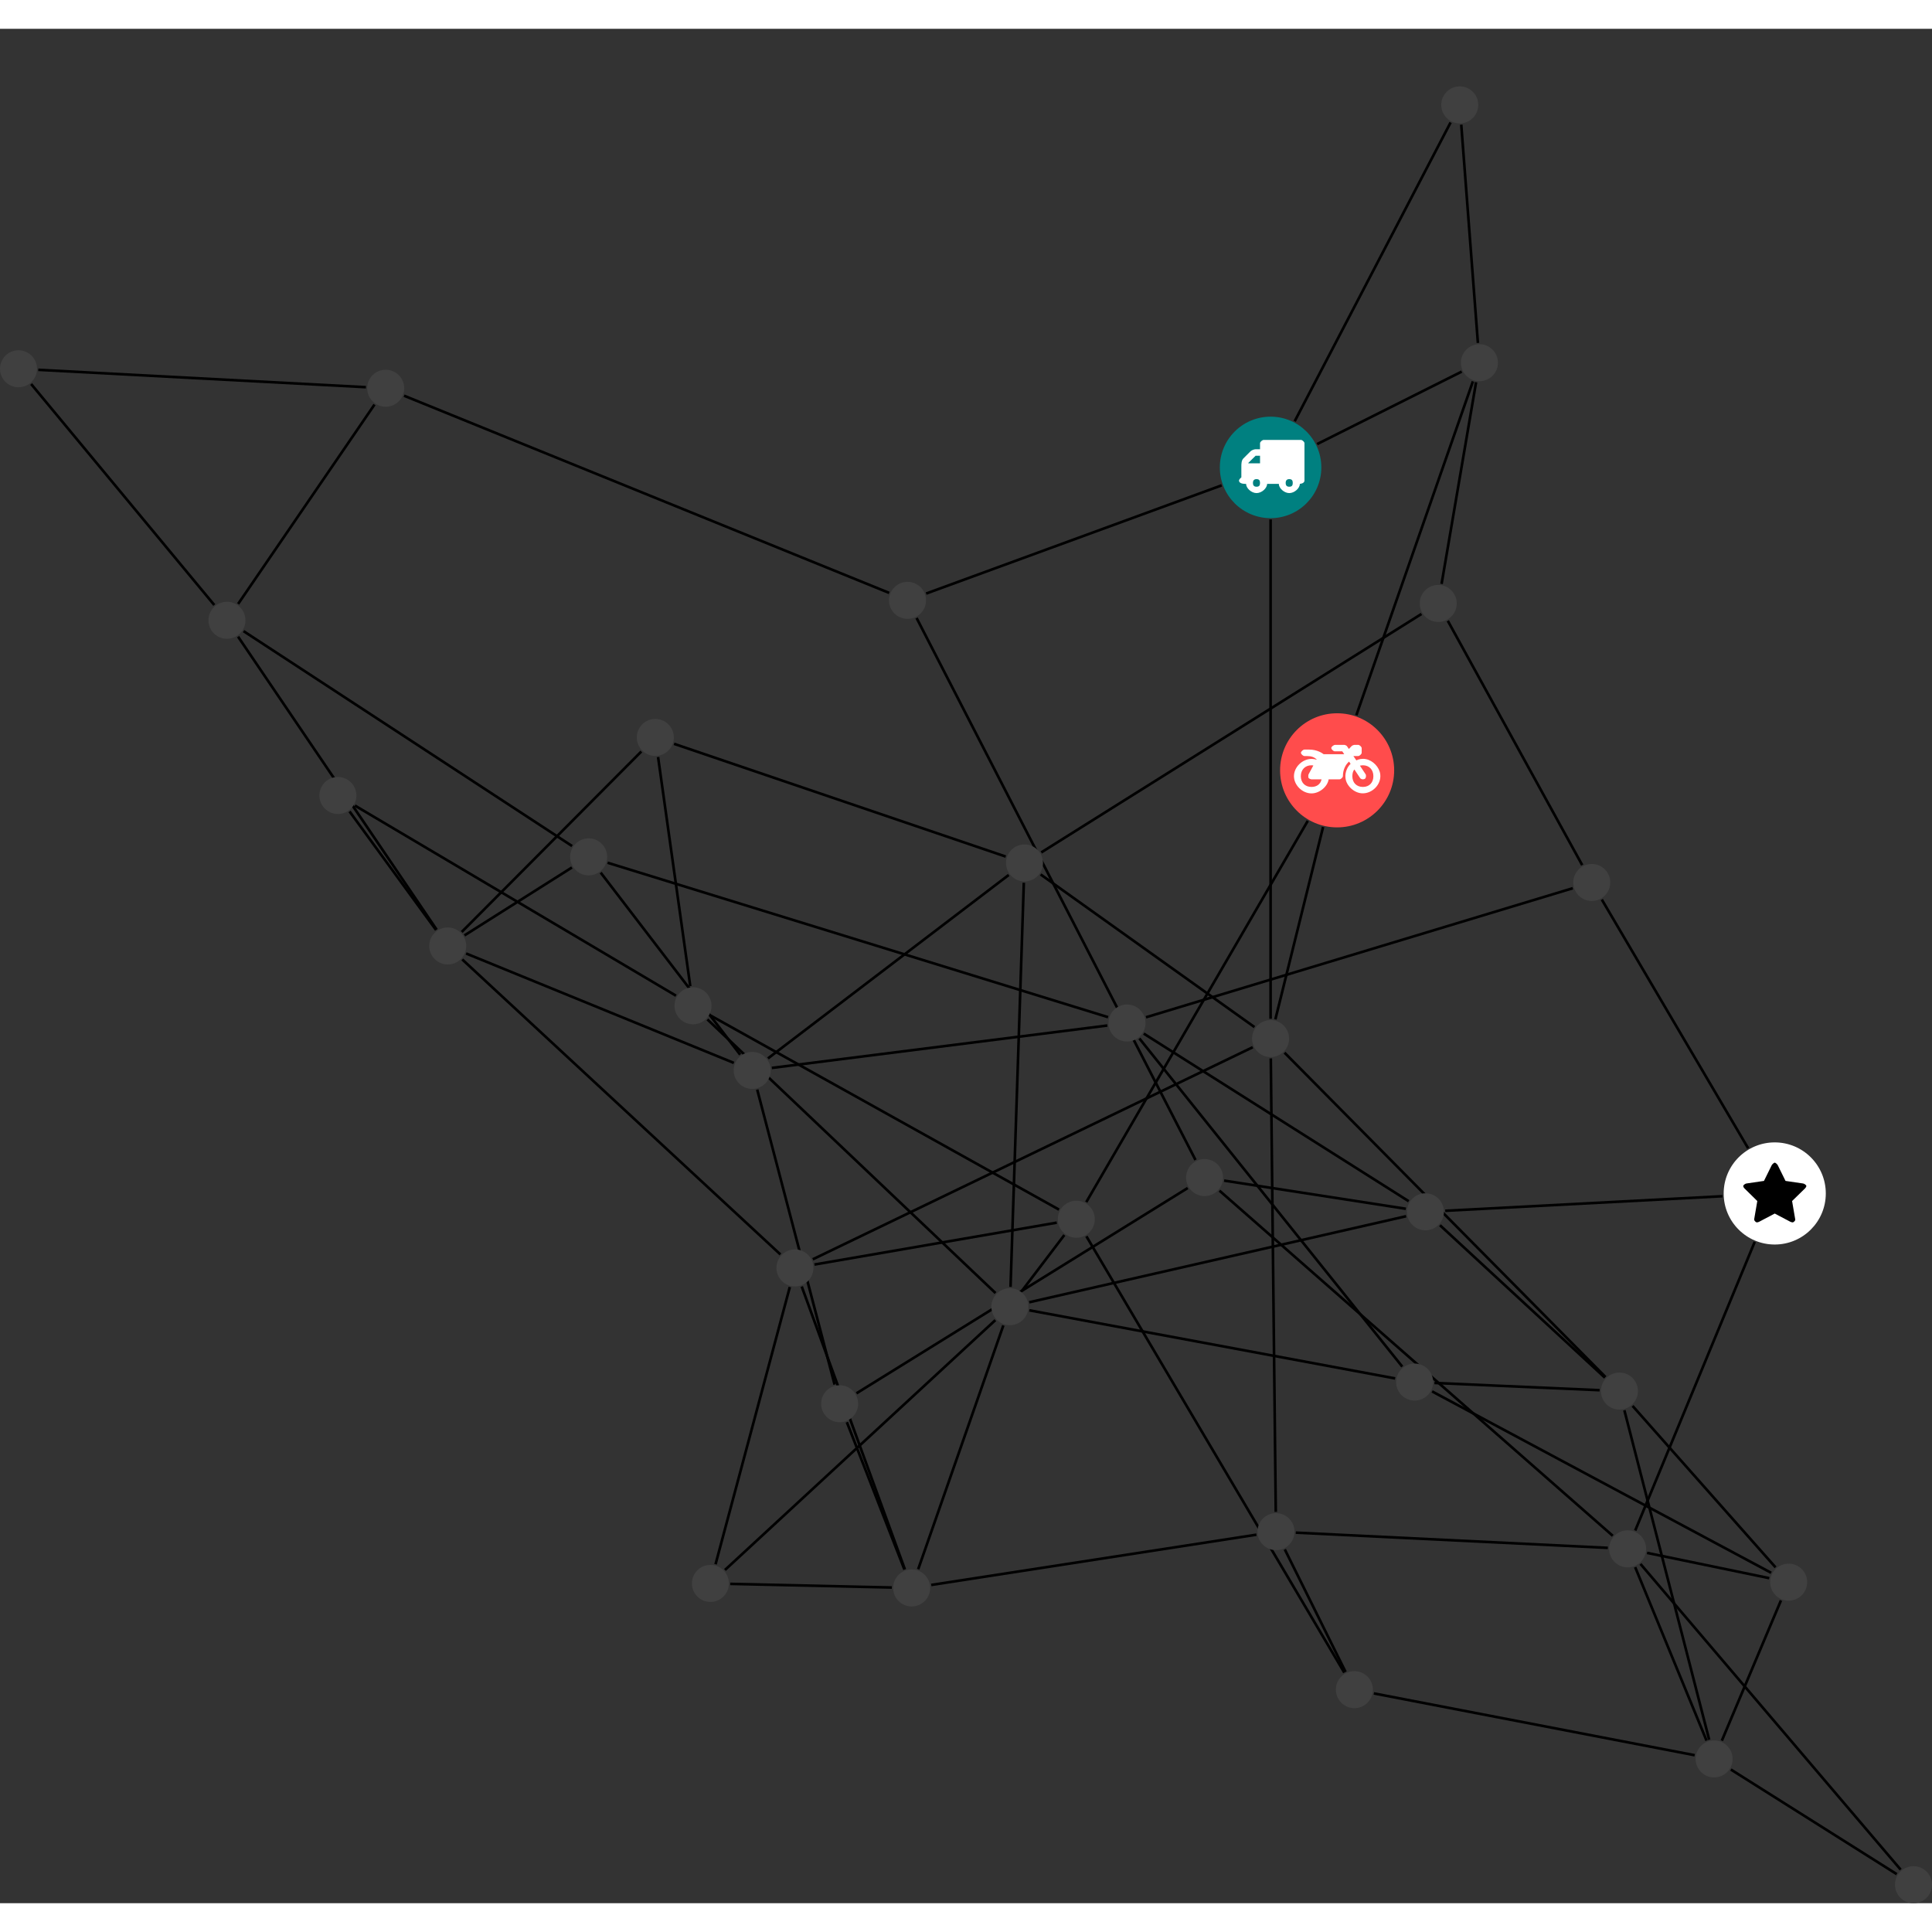 <?xml version="1.0" encoding="UTF-8"?>
<svg xmlns="http://www.w3.org/2000/svg" xmlns:xlink="http://www.w3.org/1999/xlink" width="294.179pt" height="294.179pt" viewBox="0.000 -8.770 294.179 285.409" version="1.1">
<rect x="0.000" y="-8.770" width="294.179" height="285.409" fill="#333333" stroke="none"/>
<defs>
<g>
<symbol overflow="visible" id="glyph0-0">
<path style="stroke:none;" d="M 1.422 -0.75 L 1.422 -7.922 L 3.562 -7.922 L 3.562 -0.891 L 1.422 -0.891 Z M 0.625 0 L 4.531 0 L 4.531 -8.812 L 0.438 -8.812 L 0.438 0 Z M 0.625 0 "/>
</symbol>
<symbol overflow="visible" id="glyph0-1">
<path style="stroke:none;" d="M 3.375 -0.844 C 3.375 -0.453 3.234 -0.266 2.844 -0.266 C 2.469 -0.266 2.297 -0.453 2.297 -0.844 C 2.297 -1.219 2.469 -1.422 2.844 -1.422 C 3.234 -1.422 3.375 -1.219 3.375 -0.844 Z M 1.594 -3.688 L 1.594 -3.859 C 1.594 -3.875 1.578 -3.875 1.594 -3.891 L 2.688 -4.969 C 2.703 -5 2.656 -4.984 2.688 -4.984 L 3.375 -4.984 L 3.375 -3.828 L 1.594 -3.828 Z M 8.359 -0.844 C 8.359 -0.453 8.219 -0.266 7.828 -0.266 C 7.453 -0.266 7.281 -0.453 7.281 -0.844 C 7.281 -1.219 7.453 -1.422 7.828 -1.422 C 8.219 -1.422 8.359 -1.219 8.359 -0.844 Z M 10.141 -6.891 C 10.141 -7.094 9.812 -7.391 9.609 -7.391 L 3.922 -7.391 C 3.719 -7.391 3.375 -7.094 3.375 -6.891 L 3.375 -5.969 L 2.672 -5.969 C 2.469 -5.969 2.078 -5.812 1.938 -5.672 L 0.844 -4.578 C 0.531 -4.266 0.531 -3.734 0.531 -3.328 L 0.531 -1.688 C 0.516 -1.688 0.172 -1.391 0.172 -1.203 C 0.172 -0.781 0.781 -0.703 1.062 -0.703 L 1.25 -0.703 C 1.25 -0.047 2.062 0.703 2.844 0.703 C 3.641 0.703 4.453 -0.047 4.453 -0.703 L 6.234 -0.703 C 6.234 -0.047 7.047 0.703 7.828 0.703 C 8.625 0.703 9.438 -0.047 9.438 -0.703 C 9.547 -0.703 10.141 -0.781 10.141 -1.203 Z M 10.141 -6.891 "/>
</symbol>
<symbol overflow="visible" id="glyph0-2">
<path style="stroke:none;" d="M 12.969 -2.906 C 12.844 -3.984 11.859 -5.016 10.781 -5.219 C 10.234 -5.328 9.703 -5.219 9.328 -5.031 L 8.875 -5.688 L 9.609 -5.688 C 9.812 -5.688 10.141 -5.984 10.141 -6.188 L 10.141 -6.891 C 10.141 -7.094 9.812 -7.391 9.609 -7.391 L 9.047 -7.391 C 8.969 -7.391 8.734 -7.312 8.656 -7.25 L 8.188 -6.766 L 7.891 -7.203 C 7.828 -7.281 7.594 -7.391 7.484 -7.391 L 6.078 -7.391 C 5.906 -7.391 5.547 -7.125 5.516 -6.953 C 5.484 -6.734 5.828 -6.406 6.047 -6.406 L 7.188 -6.406 L 7.484 -5.969 L 4.344 -5.969 C 4.141 -6.125 3.375 -6.672 2.141 -6.672 L 1.422 -6.672 C 1.219 -6.672 0.891 -6.375 0.891 -6.188 C 0.891 -5.984 1.219 -5.688 1.422 -5.688 L 1.781 -5.688 C 2.484 -5.688 2.906 -5.516 3.281 -5.188 L 3.25 -5.141 C 3.078 -5.188 2.797 -5.25 2.5 -5.25 C 1.109 -5.25 -0.172 -4 -0.172 -2.625 C -0.172 -1.25 1.109 0 2.5 0 C 3.75 0 4.953 -1.062 5.109 -2.141 L 6.766 -2.141 C 6.969 -2.141 7.281 -2.438 7.281 -2.625 C 7.281 -3.609 7.688 -4.391 8.219 -4.844 L 8.453 -4.5 C 7.969 -4.062 7.578 -3.203 7.672 -2.359 C 7.781 -1.172 8.969 -0.094 10.141 -0.016 C 11.703 0.094 13.156 -1.344 12.969 -2.906 Z M 2.5 -0.984 C 1.516 -0.984 0.875 -1.641 0.875 -2.625 C 0.875 -3.594 1.516 -4.281 2.5 -4.281 C 2.672 -4.281 2.844 -4.234 2.781 -4.25 L 2.047 -2.891 C 2 -2.781 2 -2.469 2.047 -2.359 C 2.125 -2.25 2.375 -2.141 2.5 -2.141 L 4.031 -2.141 C 3.891 -1.453 3.344 -0.984 2.5 -0.984 Z M 10.328 -0.984 C 9.344 -0.984 8.719 -1.641 8.719 -2.625 C 8.719 -3.109 8.859 -3.469 9.031 -3.641 L 9.906 -2.328 C 9.969 -2.219 10.203 -2.141 10.328 -2.141 C 10.391 -2.141 10.594 -2.188 10.641 -2.234 C 10.812 -2.344 10.844 -2.75 10.734 -2.922 L 9.875 -4.219 C 9.859 -4.219 10.094 -4.281 10.328 -4.281 C 11.297 -4.281 11.922 -3.594 11.922 -2.625 C 11.922 -1.641 11.297 -0.984 10.328 -0.984 Z M 10.328 -0.984 "/>
</symbol>
<symbol overflow="visible" id="glyph0-3">
<path style="stroke:none;" d="M 9.438 -5.078 C 9.438 -5.25 9.078 -5.453 8.938 -5.469 L 6.266 -5.859 L 5.078 -8.266 C 5.031 -8.375 4.75 -8.641 4.625 -8.641 C 4.5 -8.641 4.234 -8.375 4.172 -8.266 L 2.984 -5.859 L 0.312 -5.469 C 0.172 -5.453 -0.172 -5.25 -0.172 -5.078 C -0.172 -4.969 -0.062 -4.781 0.016 -4.719 L 1.969 -2.797 L 1.5 -0.062 C 1.5 -0.016 1.5 0.016 1.5 0.047 C 1.5 0.203 1.75 0.453 1.906 0.453 C 1.984 0.453 2.188 0.406 2.25 0.359 L 4.625 -0.891 L 7 0.359 C 7.062 0.406 7.266 0.453 7.344 0.453 C 7.5 0.453 7.75 0.203 7.75 0.047 C 7.75 0.016 7.75 -0.016 7.734 -0.062 L 7.266 -2.797 L 9.234 -4.719 C 9.297 -4.781 9.438 -4.969 9.438 -5.078 Z M 9.438 -5.078 "/>
</symbol>
</g>
<clipPath id="clip1">
  <path d="M 244 219 L 294.18 219 L 294.18 276.641 L 244 276.641 Z M 244 219 "/>
</clipPath>
<clipPath id="clip2">
  <path d="M 257 250 L 294.18 250 L 294.18 276.641 L 257 276.641 Z M 257 250 "/>
</clipPath>
<clipPath id="clip3">
  <path d="M 288 271 L 294.18 271 L 294.18 276.641 L 288 276.641 Z M 288 271 "/>
</clipPath>
</defs>
<g id="surface1">
<path style="fill:none;stroke-width:0.399;stroke-linecap:butt;stroke-linejoin:miter;stroke:rgb(0%,0%,0%);stroke-opacity:1;stroke-miterlimit:10;" d="M 0.002 -7.926 L 0.002 -83.954 " transform="matrix(1,0,0,-1,193.467,58.019)"/>
<path style="fill:none;stroke-width:0.399;stroke-linecap:butt;stroke-linejoin:miter;stroke:rgb(0%,0%,0%);stroke-opacity:1;stroke-miterlimit:10;" d="M 7.088 3.554 L 29.103 14.593 " transform="matrix(1,0,0,-1,193.467,58.019)"/>
<path style="fill:none;stroke-width:0.399;stroke-linecap:butt;stroke-linejoin:miter;stroke:rgb(0%,0%,0%);stroke-opacity:1;stroke-miterlimit:10;" d="M 3.67 7.031 L 27.408 52.527 " transform="matrix(1,0,0,-1,193.467,58.019)"/>
<path style="fill:none;stroke-width:0.399;stroke-linecap:butt;stroke-linejoin:miter;stroke:rgb(0%,0%,0%);stroke-opacity:1;stroke-miterlimit:10;" d="M -7.447 -2.727 L -52.447 -19.204 " transform="matrix(1,0,0,-1,193.467,58.019)"/>
<path style="fill:none;stroke-width:0.399;stroke-linecap:butt;stroke-linejoin:miter;stroke:rgb(0%,0%,0%);stroke-opacity:1;stroke-miterlimit:10;" d="M 0.728 -84.04 L 7.994 -54.751 " transform="matrix(1,0,0,-1,193.467,58.019)"/>
<path style="fill:none;stroke-width:0.399;stroke-linecap:butt;stroke-linejoin:miter;stroke:rgb(0%,0%,0%);stroke-opacity:1;stroke-miterlimit:10;" d="M -2.455 -85.215 L -35.014 -61.977 " transform="matrix(1,0,0,-1,193.467,58.019)"/>
<path style="fill:none;stroke-width:0.399;stroke-linecap:butt;stroke-linejoin:miter;stroke:rgb(0%,0%,0%);stroke-opacity:1;stroke-miterlimit:10;" d="M -2.717 -88.282 L -69.705 -120.575 " transform="matrix(1,0,0,-1,193.467,58.019)"/>
<path style="fill:none;stroke-width:0.399;stroke-linecap:butt;stroke-linejoin:miter;stroke:rgb(0%,0%,0%);stroke-opacity:1;stroke-miterlimit:10;" d="M 0.033 -89.985 L 0.791 -159.032 " transform="matrix(1,0,0,-1,193.467,58.019)"/>
<path style="fill:none;stroke-width:0.399;stroke-linecap:butt;stroke-linejoin:miter;stroke:rgb(0%,0%,0%);stroke-opacity:1;stroke-miterlimit:10;" d="M 2.123 -89.114 L 50.994 -138.497 " transform="matrix(1,0,0,-1,193.467,58.019)"/>
<path style="fill:none;stroke-width:0.399;stroke-linecap:butt;stroke-linejoin:miter;stroke:rgb(0%,0%,0%);stroke-opacity:1;stroke-miterlimit:10;" d="M 30.806 13.097 L 13.06 -37.731 " transform="matrix(1,0,0,-1,193.467,58.019)"/>
<path style="fill:none;stroke-width:0.399;stroke-linecap:butt;stroke-linejoin:miter;stroke:rgb(0%,0%,0%);stroke-opacity:1;stroke-miterlimit:10;" d="M 31.291 12.972 L 26.037 -17.735 " transform="matrix(1,0,0,-1,193.467,58.019)"/>
<path style="fill:none;stroke-width:0.399;stroke-linecap:butt;stroke-linejoin:miter;stroke:rgb(0%,0%,0%);stroke-opacity:1;stroke-miterlimit:10;" d="M 31.568 18.956 L 29.033 52.191 " transform="matrix(1,0,0,-1,193.467,58.019)"/>
<path style="fill:none;stroke-width:0.399;stroke-linecap:butt;stroke-linejoin:miter;stroke:rgb(0%,0%,0%);stroke-opacity:1;stroke-miterlimit:10;" d="M 5.666 -53.809 L -28.065 -111.868 " transform="matrix(1,0,0,-1,193.467,58.019)"/>
<path style="fill:none;stroke-width:0.399;stroke-linecap:butt;stroke-linejoin:miter;stroke:rgb(0%,0%,0%);stroke-opacity:1;stroke-miterlimit:10;" d="M 26.986 -23.356 L 47.451 -60.551 " transform="matrix(1,0,0,-1,193.467,58.019)"/>
<path style="fill:none;stroke-width:0.399;stroke-linecap:butt;stroke-linejoin:miter;stroke:rgb(0%,0%,0%);stroke-opacity:1;stroke-miterlimit:10;" d="M 22.974 -22.313 L -34.916 -58.622 " transform="matrix(1,0,0,-1,193.467,58.019)"/>
<path style="fill:none;stroke-width:0.399;stroke-linecap:butt;stroke-linejoin:miter;stroke:rgb(0%,0%,0%);stroke-opacity:1;stroke-miterlimit:10;" d="M -140.24 -52.387 L -127.072 -70.43 " transform="matrix(1,0,0,-1,193.467,58.019)"/>
<path style="fill:none;stroke-width:0.399;stroke-linecap:butt;stroke-linejoin:miter;stroke:rgb(0%,0%,0%);stroke-opacity:1;stroke-miterlimit:10;" d="M -139.424 -51.489 L -90.537 -80.438 " transform="matrix(1,0,0,-1,193.467,58.019)"/>
<path style="fill:none;stroke-width:0.399;stroke-linecap:butt;stroke-linejoin:miter;stroke:rgb(0%,0%,0%);stroke-opacity:1;stroke-miterlimit:10;" d="M 50.435 -65.797 L 72.721 -103.676 " transform="matrix(1,0,0,-1,193.467,58.019)"/>
<path style="fill:none;stroke-width:0.399;stroke-linecap:butt;stroke-linejoin:miter;stroke:rgb(0%,0%,0%);stroke-opacity:1;stroke-miterlimit:10;" d="M 46.017 -64.071 L -18.971 -83.723 " transform="matrix(1,0,0,-1,193.467,58.019)"/>
<path style="fill:none;stroke-width:0.399;stroke-linecap:butt;stroke-linejoin:miter;stroke:rgb(0%,0%,0%);stroke-opacity:1;stroke-miterlimit:10;" d="M 68.803 -110.969 L 26.596 -113.188 " transform="matrix(1,0,0,-1,193.467,58.019)"/>
<path style="fill:none;stroke-width:0.399;stroke-linecap:butt;stroke-linejoin:miter;stroke:rgb(0%,0%,0%);stroke-opacity:1;stroke-miterlimit:10;" d="M 73.717 -117.922 L 55.521 -161.876 " transform="matrix(1,0,0,-1,193.467,58.019)"/>
<path style="fill:none;stroke-width:0.399;stroke-linecap:butt;stroke-linejoin:miter;stroke:rgb(0%,0%,0%);stroke-opacity:1;stroke-miterlimit:10;" d="M -19.311 -86.211 L 21.029 -111.731 " transform="matrix(1,0,0,-1,193.467,58.019)"/>
<path style="fill:none;stroke-width:0.399;stroke-linecap:butt;stroke-linejoin:miter;stroke:rgb(0%,0%,0%);stroke-opacity:1;stroke-miterlimit:10;" d="M -24.744 -83.708 L -100.951 -60.192 " transform="matrix(1,0,0,-1,193.467,58.019)"/>
<path style="fill:none;stroke-width:0.399;stroke-linecap:butt;stroke-linejoin:miter;stroke:rgb(0%,0%,0%);stroke-opacity:1;stroke-miterlimit:10;" d="M -24.854 -84.977 L -75.94 -91.434 " transform="matrix(1,0,0,-1,193.467,58.019)"/>
<path style="fill:none;stroke-width:0.399;stroke-linecap:butt;stroke-linejoin:miter;stroke:rgb(0%,0%,0%);stroke-opacity:1;stroke-miterlimit:10;" d="M -19.975 -86.95 L 20.049 -136.915 " transform="matrix(1,0,0,-1,193.467,58.019)"/>
<path style="fill:none;stroke-width:0.399;stroke-linecap:butt;stroke-linejoin:miter;stroke:rgb(0%,0%,0%);stroke-opacity:1;stroke-miterlimit:10;" d="M 20.599 -112.883 L -7.072 -108.594 " transform="matrix(1,0,0,-1,193.467,58.019)"/>
<path style="fill:none;stroke-width:0.399;stroke-linecap:butt;stroke-linejoin:miter;stroke:rgb(0%,0%,0%);stroke-opacity:1;stroke-miterlimit:10;" d="M 20.638 -114.016 L -36.752 -127.118 " transform="matrix(1,0,0,-1,193.467,58.019)"/>
<path style="fill:none;stroke-width:0.399;stroke-linecap:butt;stroke-linejoin:miter;stroke:rgb(0%,0%,0%);stroke-opacity:1;stroke-miterlimit:10;" d="M 25.795 -115.391 L 50.9 -138.594 " transform="matrix(1,0,0,-1,193.467,58.019)"/>
<path style="fill:none;stroke-width:0.399;stroke-linecap:butt;stroke-linejoin:miter;stroke:rgb(0%,0%,0%);stroke-opacity:1;stroke-miterlimit:10;" d="M -12.619 -109.723 L -63.053 -140.981 " transform="matrix(1,0,0,-1,193.467,58.019)"/>
<path style="fill:none;stroke-width:0.399;stroke-linecap:butt;stroke-linejoin:miter;stroke:rgb(0%,0%,0%);stroke-opacity:1;stroke-miterlimit:10;" d="M -7.783 -110.122 L 52.099 -162.676 " transform="matrix(1,0,0,-1,193.467,58.019)"/>
<path style="fill:none;stroke-width:0.399;stroke-linecap:butt;stroke-linejoin:miter;stroke:rgb(0%,0%,0%);stroke-opacity:1;stroke-miterlimit:10;" d="M -11.432 -105.45 L -53.901 -22.926 " transform="matrix(1,0,0,-1,193.467,58.019)"/>
<path style="fill:none;stroke-width:0.399;stroke-linecap:butt;stroke-linejoin:miter;stroke:rgb(0%,0%,0%);stroke-opacity:1;stroke-miterlimit:10;" d="M -66.385 -139.649 L -78.17 -94.735 " transform="matrix(1,0,0,-1,193.467,58.019)"/>
<path style="fill:none;stroke-width:0.399;stroke-linecap:butt;stroke-linejoin:miter;stroke:rgb(0%,0%,0%);stroke-opacity:1;stroke-miterlimit:10;" d="M -64.518 -145.379 L -55.752 -167.809 " transform="matrix(1,0,0,-1,193.467,58.019)"/>
<path style="fill:none;stroke-width:0.399;stroke-linecap:butt;stroke-linejoin:miter;stroke:rgb(0%,0%,0%);stroke-opacity:1;stroke-miterlimit:10;" d="M -187.639 14.863 L -137.752 12.218 " transform="matrix(1,0,0,-1,193.467,58.019)"/>
<path style="fill:none;stroke-width:0.399;stroke-linecap:butt;stroke-linejoin:miter;stroke:rgb(0%,0%,0%);stroke-opacity:1;stroke-miterlimit:10;" d="M -188.725 12.699 L -160.838 -20.95 " transform="matrix(1,0,0,-1,193.467,58.019)"/>
<path style="fill:none;stroke-width:0.399;stroke-linecap:butt;stroke-linejoin:miter;stroke:rgb(0%,0%,0%);stroke-opacity:1;stroke-miterlimit:10;" d="M -136.444 9.57 L -157.209 -20.782 " transform="matrix(1,0,0,-1,193.467,58.019)"/>
<path style="fill:none;stroke-width:0.399;stroke-linecap:butt;stroke-linejoin:miter;stroke:rgb(0%,0%,0%);stroke-opacity:1;stroke-miterlimit:10;" d="M -131.944 10.921 L -58.076 -19.106 " transform="matrix(1,0,0,-1,193.467,58.019)"/>
<path style="fill:none;stroke-width:0.399;stroke-linecap:butt;stroke-linejoin:miter;stroke:rgb(0%,0%,0%);stroke-opacity:1;stroke-miterlimit:10;" d="M -156.385 -24.926 L -106.362 -57.649 " transform="matrix(1,0,0,-1,193.467,58.019)"/>
<path style="fill:none;stroke-width:0.399;stroke-linecap:butt;stroke-linejoin:miter;stroke:rgb(0%,0%,0%);stroke-opacity:1;stroke-miterlimit:10;" d="M -157.217 -25.77 L -126.987 -70.372 " transform="matrix(1,0,0,-1,193.467,58.019)"/>
<path style="fill:none;stroke-width:0.399;stroke-linecap:butt;stroke-linejoin:miter;stroke:rgb(0%,0%,0%);stroke-opacity:1;stroke-miterlimit:10;" d="M -106.385 -60.915 L -122.74 -71.254 " transform="matrix(1,0,0,-1,193.467,58.019)"/>
<path style="fill:none;stroke-width:0.399;stroke-linecap:butt;stroke-linejoin:miter;stroke:rgb(0%,0%,0%);stroke-opacity:1;stroke-miterlimit:10;" d="M -102.002 -61.696 L -80.768 -89.418 " transform="matrix(1,0,0,-1,193.467,58.019)"/>
<path style="fill:none;stroke-width:0.399;stroke-linecap:butt;stroke-linejoin:miter;stroke:rgb(0%,0%,0%);stroke-opacity:1;stroke-miterlimit:10;" d="M -122.498 -74.008 L -81.729 -90.672 " transform="matrix(1,0,0,-1,193.467,58.019)"/>
<path style="fill:none;stroke-width:0.399;stroke-linecap:butt;stroke-linejoin:miter;stroke:rgb(0%,0%,0%);stroke-opacity:1;stroke-miterlimit:10;" d="M -123.162 -70.731 L -95.815 -43.254 " transform="matrix(1,0,0,-1,193.467,58.019)"/>
<path style="fill:none;stroke-width:0.399;stroke-linecap:butt;stroke-linejoin:miter;stroke:rgb(0%,0%,0%);stroke-opacity:1;stroke-miterlimit:10;" d="M -123.08 -74.918 L -74.639 -119.833 " transform="matrix(1,0,0,-1,193.467,58.019)"/>
<path style="fill:none;stroke-width:0.399;stroke-linecap:butt;stroke-linejoin:miter;stroke:rgb(0%,0%,0%);stroke-opacity:1;stroke-miterlimit:10;" d="M -76.533 -89.985 L -39.873 -62.055 " transform="matrix(1,0,0,-1,193.467,58.019)"/>
<path style="fill:none;stroke-width:0.399;stroke-linecap:butt;stroke-linejoin:miter;stroke:rgb(0%,0%,0%);stroke-opacity:1;stroke-miterlimit:10;" d="M -90.83 -42.086 L -40.33 -59.254 " transform="matrix(1,0,0,-1,193.467,58.019)"/>
<path style="fill:none;stroke-width:0.399;stroke-linecap:butt;stroke-linejoin:miter;stroke:rgb(0%,0%,0%);stroke-opacity:1;stroke-miterlimit:10;" d="M -93.264 -44.102 L -88.362 -78.985 " transform="matrix(1,0,0,-1,193.467,58.019)"/>
<path style="fill:none;stroke-width:0.399;stroke-linecap:butt;stroke-linejoin:miter;stroke:rgb(0%,0%,0%);stroke-opacity:1;stroke-miterlimit:10;" d="M -37.572 -63.243 L -39.596 -124.774 " transform="matrix(1,0,0,-1,193.467,58.019)"/>
<path style="fill:none;stroke-width:0.399;stroke-linecap:butt;stroke-linejoin:miter;stroke:rgb(0%,0%,0%);stroke-opacity:1;stroke-miterlimit:10;" d="M -85.752 -84.051 L -41.885 -125.715 " transform="matrix(1,0,0,-1,193.467,58.019)"/>
<path style="fill:none;stroke-width:0.399;stroke-linecap:butt;stroke-linejoin:miter;stroke:rgb(0%,0%,0%);stroke-opacity:1;stroke-miterlimit:10;" d="M -85.303 -83.442 L -32.217 -113.008 " transform="matrix(1,0,0,-1,193.467,58.019)"/>
<path style="fill:none;stroke-width:0.399;stroke-linecap:butt;stroke-linejoin:miter;stroke:rgb(0%,0%,0%);stroke-opacity:1;stroke-miterlimit:10;" d="M -37.869 -125.387 L -31.404 -116.879 " transform="matrix(1,0,0,-1,193.467,58.019)"/>
<path style="fill:none;stroke-width:0.399;stroke-linecap:butt;stroke-linejoin:miter;stroke:rgb(0%,0%,0%);stroke-opacity:1;stroke-miterlimit:10;" d="M -41.912 -129.84 L -83.08 -167.879 " transform="matrix(1,0,0,-1,193.467,58.019)"/>
<path style="fill:none;stroke-width:0.399;stroke-linecap:butt;stroke-linejoin:miter;stroke:rgb(0%,0%,0%);stroke-opacity:1;stroke-miterlimit:10;" d="M -40.69 -130.641 L -53.658 -167.77 " transform="matrix(1,0,0,-1,193.467,58.019)"/>
<path style="fill:none;stroke-width:0.399;stroke-linecap:butt;stroke-linejoin:miter;stroke:rgb(0%,0%,0%);stroke-opacity:1;stroke-miterlimit:10;" d="M -36.729 -128.344 L 18.967 -138.715 " transform="matrix(1,0,0,-1,193.467,58.019)"/>
<path style="fill:none;stroke-width:0.399;stroke-linecap:butt;stroke-linejoin:miter;stroke:rgb(0%,0%,0%);stroke-opacity:1;stroke-miterlimit:10;" d="M -32.553 -114.993 L -69.451 -121.372 " transform="matrix(1,0,0,-1,193.467,58.019)"/>
<path style="fill:none;stroke-width:0.399;stroke-linecap:butt;stroke-linejoin:miter;stroke:rgb(0%,0%,0%);stroke-opacity:1;stroke-miterlimit:10;" d="M -28.045 -117.075 L 11.224 -183.508 " transform="matrix(1,0,0,-1,193.467,58.019)"/>
<path style="fill:none;stroke-width:0.399;stroke-linecap:butt;stroke-linejoin:miter;stroke:rgb(0%,0%,0%);stroke-opacity:1;stroke-miterlimit:10;" d="M -84.514 -167.012 L -73.205 -124.801 " transform="matrix(1,0,0,-1,193.467,58.019)"/>
<path style="fill:none;stroke-width:0.399;stroke-linecap:butt;stroke-linejoin:miter;stroke:rgb(0%,0%,0%);stroke-opacity:1;stroke-miterlimit:10;" d="M -82.279 -169.997 L -57.67 -170.551 " transform="matrix(1,0,0,-1,193.467,58.019)"/>
<path style="fill:none;stroke-width:0.399;stroke-linecap:butt;stroke-linejoin:miter;stroke:rgb(0%,0%,0%);stroke-opacity:1;stroke-miterlimit:10;" d="M -71.389 -124.723 L -55.686 -167.786 " transform="matrix(1,0,0,-1,193.467,58.019)"/>
<path style="fill:none;stroke-width:0.399;stroke-linecap:butt;stroke-linejoin:miter;stroke:rgb(0%,0%,0%);stroke-opacity:1;stroke-miterlimit:10;" d="M -51.67 -170.161 L -2.158 -162.508 " transform="matrix(1,0,0,-1,193.467,58.019)"/>
<path style="fill:none;stroke-width:0.399;stroke-linecap:butt;stroke-linejoin:miter;stroke:rgb(0%,0%,0%);stroke-opacity:1;stroke-miterlimit:10;" d="M 11.42 -183.403 L 2.166 -164.751 " transform="matrix(1,0,0,-1,193.467,58.019)"/>
<path style="fill:none;stroke-width:0.399;stroke-linecap:butt;stroke-linejoin:miter;stroke:rgb(0%,0%,0%);stroke-opacity:1;stroke-miterlimit:10;" d="M 15.724 -186.676 L 64.572 -196.086 " transform="matrix(1,0,0,-1,193.467,58.019)"/>
<path style="fill:none;stroke-width:0.399;stroke-linecap:butt;stroke-linejoin:miter;stroke:rgb(0%,0%,0%);stroke-opacity:1;stroke-miterlimit:10;" d="M 3.838 -162.196 L 51.353 -164.516 " transform="matrix(1,0,0,-1,193.467,58.019)"/>
<g clip-path="url(#clip1)" clip-rule="nonzero">
<path style="fill:none;stroke-width:0.399;stroke-linecap:butt;stroke-linejoin:miter;stroke:rgb(0%,0%,0%);stroke-opacity:1;stroke-miterlimit:10;" d="M 95.939 -213.508 L 56.322 -166.961 " transform="matrix(1,0,0,-1,193.467,58.019)"/>
</g>
<g clip-path="url(#clip2)" clip-rule="nonzero">
<path style="fill:none;stroke-width:0.399;stroke-linecap:butt;stroke-linejoin:miter;stroke:rgb(0%,0%,0%);stroke-opacity:1;stroke-miterlimit:10;" d="M 95.342 -214.196 L 70.088 -198.266 " transform="matrix(1,0,0,-1,193.467,58.019)"/>
</g>
<path style="fill:none;stroke-width:0.399;stroke-linecap:butt;stroke-linejoin:miter;stroke:rgb(0%,0%,0%);stroke-opacity:1;stroke-miterlimit:10;" d="M 55.517 -167.454 L 66.385 -193.864 " transform="matrix(1,0,0,-1,193.467,58.019)"/>
<path style="fill:none;stroke-width:0.399;stroke-linecap:butt;stroke-linejoin:miter;stroke:rgb(0%,0%,0%);stroke-opacity:1;stroke-miterlimit:10;" d="M 57.322 -165.278 L 75.931 -169.126 " transform="matrix(1,0,0,-1,193.467,58.019)"/>
<path style="fill:none;stroke-width:0.399;stroke-linecap:butt;stroke-linejoin:miter;stroke:rgb(0%,0%,0%);stroke-opacity:1;stroke-miterlimit:10;" d="M 68.709 -193.876 L 77.713 -172.516 " transform="matrix(1,0,0,-1,193.467,58.019)"/>
<path style="fill:none;stroke-width:0.399;stroke-linecap:butt;stroke-linejoin:miter;stroke:rgb(0%,0%,0%);stroke-opacity:1;stroke-miterlimit:10;" d="M 66.783 -193.731 L 53.869 -143.563 " transform="matrix(1,0,0,-1,193.467,58.019)"/>
<path style="fill:none;stroke-width:0.399;stroke-linecap:butt;stroke-linejoin:miter;stroke:rgb(0%,0%,0%);stroke-opacity:1;stroke-miterlimit:10;" d="M 76.885 -167.477 L 55.119 -142.899 " transform="matrix(1,0,0,-1,193.467,58.019)"/>
<path style="fill:none;stroke-width:0.399;stroke-linecap:butt;stroke-linejoin:miter;stroke:rgb(0%,0%,0%);stroke-opacity:1;stroke-miterlimit:10;" d="M 76.224 -168.313 L 24.596 -140.692 " transform="matrix(1,0,0,-1,193.467,58.019)"/>
<path style="fill:none;stroke-width:0.399;stroke-linecap:butt;stroke-linejoin:miter;stroke:rgb(0%,0%,0%);stroke-opacity:1;stroke-miterlimit:10;" d="M 50.103 -140.508 L 24.951 -139.403 " transform="matrix(1,0,0,-1,193.467,58.019)"/>
<path style=" stroke:none;fill-rule:nonzero;fill:rgb(0%,50%,50%);fill-opacity:1;" d="M 201.195 58.02 C 201.195 53.75 197.734 50.289 193.469 50.289 C 189.199 50.289 185.738 53.75 185.738 58.02 C 185.738 62.289 189.199 65.746 193.469 65.746 C 197.734 65.746 201.195 62.289 201.195 58.02 Z M 201.195 58.02 "/>
<g style="fill:rgb(100%,100%,100%);fill-opacity:1;">
  <use xlink:href="#glyph0-1" x="188.486" y="61.222"/>
</g>
<path style=" stroke:none;fill-rule:nonzero;fill:rgb(25%,25%,25%);fill-opacity:1;" d="M 196.285 144.988 C 196.285 143.43 195.023 142.168 193.469 142.168 C 191.91 142.168 190.648 143.43 190.648 144.988 C 190.648 146.543 191.91 147.805 193.469 147.805 C 195.023 147.805 196.285 146.543 196.285 144.988 Z M 196.285 144.988 "/>
<path style=" stroke:none;fill-rule:nonzero;fill:rgb(25%,25%,25%);fill-opacity:1;" d="M 228.086 42.074 C 228.086 40.516 226.824 39.254 225.266 39.254 C 223.711 39.254 222.449 40.516 222.449 42.074 C 222.449 43.629 223.711 44.891 225.266 44.891 C 226.824 44.891 228.086 43.629 228.086 42.074 Z M 228.086 42.074 "/>
<path style=" stroke:none;fill-rule:nonzero;fill:rgb(100%,29.999%,29.999%);fill-opacity:1;" d="M 212.285 104.141 C 212.285 99.344 208.398 95.453 203.598 95.453 C 198.801 95.453 194.914 99.344 194.914 104.141 C 194.914 108.938 198.801 112.828 203.598 112.828 C 208.398 112.828 212.285 108.938 212.285 104.141 Z M 212.285 104.141 "/>
<g style="fill:rgb(100%,100%,100%);fill-opacity:1;">
  <use xlink:href="#glyph0-2" x="197.198" y="107.653"/>
</g>
<path style=" stroke:none;fill-rule:nonzero;fill:rgb(25%,25%,25%);fill-opacity:1;" d="M 221.812 78.73 C 221.812 77.172 220.551 75.91 218.996 75.91 C 217.441 75.91 216.18 77.172 216.18 78.73 C 216.18 80.285 217.441 81.547 218.996 81.547 C 220.551 81.547 221.812 80.285 221.812 78.73 Z M 221.812 78.73 "/>
<path style=" stroke:none;fill-rule:nonzero;fill:rgb(25%,25%,25%);fill-opacity:1;" d="M 54.266 107.969 C 54.266 106.414 53.004 105.152 51.449 105.152 C 49.895 105.152 48.633 106.414 48.633 107.969 C 48.633 109.527 49.895 110.789 51.449 110.789 C 53.004 110.789 54.266 109.527 54.266 107.969 Z M 54.266 107.969 "/>
<path style=" stroke:none;fill-rule:nonzero;fill:rgb(25%,25%,25%);fill-opacity:1;" d="M 245.188 121.215 C 245.188 119.66 243.926 118.398 242.371 118.398 C 240.816 118.398 239.555 119.66 239.555 121.215 C 239.555 122.77 240.816 124.031 242.371 124.031 C 243.926 124.031 245.188 122.77 245.188 121.215 Z M 245.188 121.215 "/>
<path style=" stroke:none;fill-rule:nonzero;fill:rgb(100%,100%,100%);fill-opacity:1;" d="M 278.008 168.57 C 278.008 164.273 274.523 160.793 270.23 160.793 C 265.938 160.793 262.457 164.273 262.457 168.57 C 262.457 172.863 265.938 176.344 270.23 176.344 C 274.523 176.344 278.008 172.863 278.008 168.57 Z M 278.008 168.57 "/>
<g style="fill:rgb(0%,0%,0%);fill-opacity:1;">
  <use xlink:href="#glyph0-3" x="265.609" y="172.519"/>
</g>
<path style=" stroke:none;fill-rule:nonzero;fill:rgb(25%,25%,25%);fill-opacity:1;" d="M 174.426 142.613 C 174.426 141.059 173.164 139.797 171.609 139.797 C 170.051 139.797 168.789 141.059 168.789 142.613 C 168.789 144.172 170.051 145.434 171.609 145.434 C 173.164 145.434 174.426 144.172 174.426 142.613 Z M 174.426 142.613 "/>
<path style=" stroke:none;fill-rule:nonzero;fill:rgb(25%,25%,25%);fill-opacity:1;" d="M 219.863 171.363 C 219.863 169.805 218.602 168.543 217.047 168.543 C 215.492 168.543 214.23 169.805 214.23 171.363 C 214.23 172.918 215.492 174.18 217.047 174.18 C 218.602 174.18 219.863 172.918 219.863 171.363 Z M 219.863 171.363 "/>
<path style=" stroke:none;fill-rule:nonzero;fill:rgb(25%,25%,25%);fill-opacity:1;" d="M 186.23 166.152 C 186.23 164.594 184.969 163.332 183.414 163.332 C 181.859 163.332 180.598 164.594 180.598 166.152 C 180.598 167.707 181.859 168.969 183.414 168.969 C 184.969 168.969 186.23 167.707 186.23 166.152 Z M 186.23 166.152 "/>
<path style=" stroke:none;fill-rule:nonzero;fill:rgb(25%,25%,25%);fill-opacity:1;" d="M 130.668 200.586 C 130.668 199.031 129.406 197.77 127.852 197.77 C 126.293 197.77 125.031 199.031 125.031 200.586 C 125.031 202.141 126.293 203.402 127.852 203.402 C 129.406 203.402 130.668 202.141 130.668 200.586 Z M 130.668 200.586 "/>
<path style=" stroke:none;fill-rule:nonzero;fill:rgb(25%,25%,25%);fill-opacity:1;" d="M 5.637 42.996 C 5.637 41.441 4.375 40.18 2.816 40.18 C 1.262 40.18 0 41.441 0 42.996 C 0 44.551 1.262 45.812 2.816 45.812 C 4.375 45.812 5.637 44.551 5.637 42.996 Z M 5.637 42.996 "/>
<path style=" stroke:none;fill-rule:nonzero;fill:rgb(25%,25%,25%);fill-opacity:1;" d="M 61.547 45.961 C 61.547 44.406 60.285 43.145 58.73 43.145 C 57.172 43.145 55.91 44.406 55.91 45.961 C 55.91 47.516 57.172 48.777 58.73 48.777 C 60.285 48.777 61.547 47.516 61.547 45.961 Z M 61.547 45.961 "/>
<path style=" stroke:none;fill-rule:nonzero;fill:rgb(25%,25%,25%);fill-opacity:1;" d="M 37.375 81.293 C 37.375 79.738 36.113 78.477 34.559 78.477 C 33 78.477 31.738 79.738 31.738 81.293 C 31.738 82.848 33 84.109 34.559 84.109 C 36.113 84.109 37.375 82.848 37.375 81.293 Z M 37.375 81.293 "/>
<path style=" stroke:none;fill-rule:nonzero;fill:rgb(25%,25%,25%);fill-opacity:1;" d="M 92.449 117.32 C 92.449 115.762 91.188 114.5 89.633 114.5 C 88.078 114.5 86.816 115.762 86.816 117.32 C 86.816 118.875 88.078 120.137 89.633 120.137 C 91.188 120.137 92.449 118.875 92.449 117.32 Z M 92.449 117.32 "/>
<path style=" stroke:none;fill-rule:nonzero;fill:rgb(25%,25%,25%);fill-opacity:1;" d="M 70.992 130.887 C 70.992 129.328 69.73 128.066 68.176 128.066 C 66.621 128.066 65.359 129.328 65.359 130.887 C 65.359 132.441 66.621 133.703 68.176 133.703 C 69.73 133.703 70.992 132.441 70.992 130.887 Z M 70.992 130.887 "/>
<path style=" stroke:none;fill-rule:nonzero;fill:rgb(25%,25%,25%);fill-opacity:1;" d="M 117.352 149.832 C 117.352 148.277 116.09 147.016 114.531 147.016 C 112.977 147.016 111.715 148.277 111.715 149.832 C 111.715 151.387 112.977 152.648 114.531 152.648 C 116.09 152.648 117.352 151.387 117.352 149.832 Z M 117.352 149.832 "/>
<path style=" stroke:none;fill-rule:nonzero;fill:rgb(25%,25%,25%);fill-opacity:1;" d="M 102.602 99.133 C 102.602 97.578 101.34 96.316 99.781 96.316 C 98.227 96.316 96.965 97.578 96.965 99.133 C 96.965 100.688 98.227 101.949 99.781 101.949 C 101.34 101.949 102.602 100.688 102.602 99.133 Z M 102.602 99.133 "/>
<path style=" stroke:none;fill-rule:nonzero;fill:rgb(25%,25%,25%);fill-opacity:1;" d="M 158.812 118.242 C 158.812 116.688 157.551 115.426 155.996 115.426 C 154.441 115.426 153.18 116.688 153.18 118.242 C 153.18 119.801 154.441 121.062 155.996 121.062 C 157.551 121.062 158.812 119.801 158.812 118.242 Z M 158.812 118.242 "/>
<path style=" stroke:none;fill-rule:nonzero;fill:rgb(25%,25%,25%);fill-opacity:1;" d="M 108.344 139.992 C 108.344 138.438 107.082 137.176 105.527 137.176 C 103.969 137.176 102.707 138.438 102.707 139.992 C 102.707 141.551 103.969 142.812 105.527 142.812 C 107.082 142.812 108.344 141.551 108.344 139.992 Z M 108.344 139.992 "/>
<path style=" stroke:none;fill-rule:nonzero;fill:rgb(25%,25%,25%);fill-opacity:1;" d="M 156.59 185.809 C 156.59 184.254 155.328 182.992 153.773 182.992 C 152.215 182.992 150.953 184.254 150.953 185.809 C 150.953 187.367 152.215 188.629 153.773 188.629 C 155.328 188.629 156.59 187.367 156.59 185.809 Z M 156.59 185.809 "/>
<path style=" stroke:none;fill-rule:nonzero;fill:rgb(25%,25%,25%);fill-opacity:1;" d="M 166.703 172.496 C 166.703 170.938 165.441 169.676 163.887 169.676 C 162.328 169.676 161.066 170.938 161.066 172.496 C 161.066 174.051 162.328 175.312 163.887 175.312 C 165.441 175.312 166.703 174.051 166.703 172.496 Z M 166.703 172.496 "/>
<path style=" stroke:none;fill-rule:nonzero;fill:rgb(25%,25%,25%);fill-opacity:1;" d="M 110.988 227.945 C 110.988 226.391 109.727 225.129 108.172 225.129 C 106.617 225.129 105.355 226.391 105.355 227.945 C 105.355 229.504 106.617 230.766 108.172 230.766 C 109.727 230.766 110.988 229.504 110.988 227.945 Z M 110.988 227.945 "/>
<path style=" stroke:none;fill-rule:nonzero;fill:rgb(25%,25%,25%);fill-opacity:1;" d="M 123.859 179.902 C 123.859 178.348 122.598 177.086 121.043 177.086 C 119.488 177.086 118.227 178.348 118.227 179.902 C 118.227 181.461 119.488 182.723 121.043 182.723 C 122.598 182.723 123.859 181.461 123.859 179.902 Z M 123.859 179.902 "/>
<path style=" stroke:none;fill-rule:nonzero;fill:rgb(25%,25%,25%);fill-opacity:1;" d="M 141.633 228.637 C 141.633 227.082 140.371 225.82 138.816 225.82 C 137.258 225.82 135.996 227.082 135.996 228.637 C 135.996 230.195 137.258 231.453 138.816 231.453 C 140.371 231.453 141.633 230.195 141.633 228.637 Z M 141.633 228.637 "/>
<path style=" stroke:none;fill-rule:nonzero;fill:rgb(25%,25%,25%);fill-opacity:1;" d="M 209.047 244.121 C 209.047 242.566 207.785 241.305 206.227 241.305 C 204.672 241.305 203.41 242.566 203.41 244.121 C 203.41 245.68 204.672 246.941 206.227 246.941 C 207.785 246.941 209.047 245.68 209.047 244.121 Z M 209.047 244.121 "/>
<path style=" stroke:none;fill-rule:nonzero;fill:rgb(25%,25%,25%);fill-opacity:1;" d="M 197.109 220.066 C 197.109 218.508 195.848 217.246 194.293 217.246 C 192.734 217.246 191.473 218.508 191.473 220.066 C 191.473 221.621 192.734 222.883 194.293 222.883 C 195.848 222.883 197.109 221.621 197.109 220.066 Z M 197.109 220.066 "/>
<g clip-path="url(#clip3)" clip-rule="nonzero">
<path style=" stroke:none;fill-rule:nonzero;fill:rgb(25%,25%,25%);fill-opacity:1;" d="M 294.18 273.82 C 294.18 272.266 292.918 271.004 291.359 271.004 C 289.805 271.004 288.543 272.266 288.543 273.82 C 288.543 275.379 289.805 276.641 291.359 276.641 C 292.918 276.641 294.18 275.379 294.18 273.82 Z M 294.18 273.82 "/>
</g>
<path style=" stroke:none;fill-rule:nonzero;fill:rgb(25%,25%,25%);fill-opacity:1;" d="M 250.652 222.684 C 250.652 221.125 249.391 219.863 247.836 219.863 C 246.277 219.863 245.016 221.125 245.016 222.684 C 245.016 224.238 246.277 225.5 247.836 225.5 C 249.391 225.5 250.652 224.238 250.652 222.684 Z M 250.652 222.684 "/>
<path style=" stroke:none;fill-rule:nonzero;fill:rgb(25%,25%,25%);fill-opacity:1;" d="M 263.816 254.672 C 263.816 253.117 262.555 251.855 261 251.855 C 259.445 251.855 258.184 253.117 258.184 254.672 C 258.184 256.227 259.445 257.488 261 257.488 C 262.555 257.488 263.816 256.227 263.816 254.672 Z M 263.816 254.672 "/>
<path style=" stroke:none;fill-rule:nonzero;fill:rgb(25%,25%,25%);fill-opacity:1;" d="M 275.172 227.754 C 275.172 226.199 273.91 224.938 272.352 224.938 C 270.797 224.938 269.535 226.199 269.535 227.754 C 269.535 229.309 270.797 230.57 272.352 230.57 C 273.91 230.57 275.172 229.309 275.172 227.754 Z M 275.172 227.754 "/>
<path style=" stroke:none;fill-rule:nonzero;fill:rgb(25%,25%,25%);fill-opacity:1;" d="M 249.402 198.656 C 249.402 197.102 248.141 195.84 246.582 195.84 C 245.027 195.84 243.766 197.102 243.766 198.656 C 243.766 200.215 245.027 201.477 246.582 201.477 C 248.141 201.477 249.402 200.215 249.402 198.656 Z M 249.402 198.656 "/>
<path style=" stroke:none;fill-rule:nonzero;fill:rgb(25%,25%,25%);fill-opacity:1;" d="M 218.219 197.285 C 218.219 195.73 216.957 194.469 215.402 194.469 C 213.844 194.469 212.582 195.73 212.582 197.285 C 212.582 198.844 213.844 200.105 215.402 200.105 C 216.957 200.105 218.219 198.844 218.219 197.285 Z M 218.219 197.285 "/>
<path style=" stroke:none;fill-rule:nonzero;fill:rgb(25%,25%,25%);fill-opacity:1;" d="M 225.09 2.82 C 225.09 1.262 223.828 0 222.27 0 C 220.715 0 219.453 1.262 219.453 2.82 C 219.453 4.375 220.715 5.637 222.27 5.637 C 223.828 5.637 225.09 4.375 225.09 2.82 Z M 225.09 2.82 "/>
<path style=" stroke:none;fill-rule:nonzero;fill:rgb(25%,25%,25%);fill-opacity:1;" d="M 141.004 78.262 C 141.004 76.703 139.742 75.441 138.188 75.441 C 136.629 75.441 135.367 76.703 135.367 78.262 C 135.367 79.816 136.629 81.078 138.188 81.078 C 139.742 81.078 141.004 79.816 141.004 78.262 Z M 141.004 78.262 "/>
</g>
</svg>
